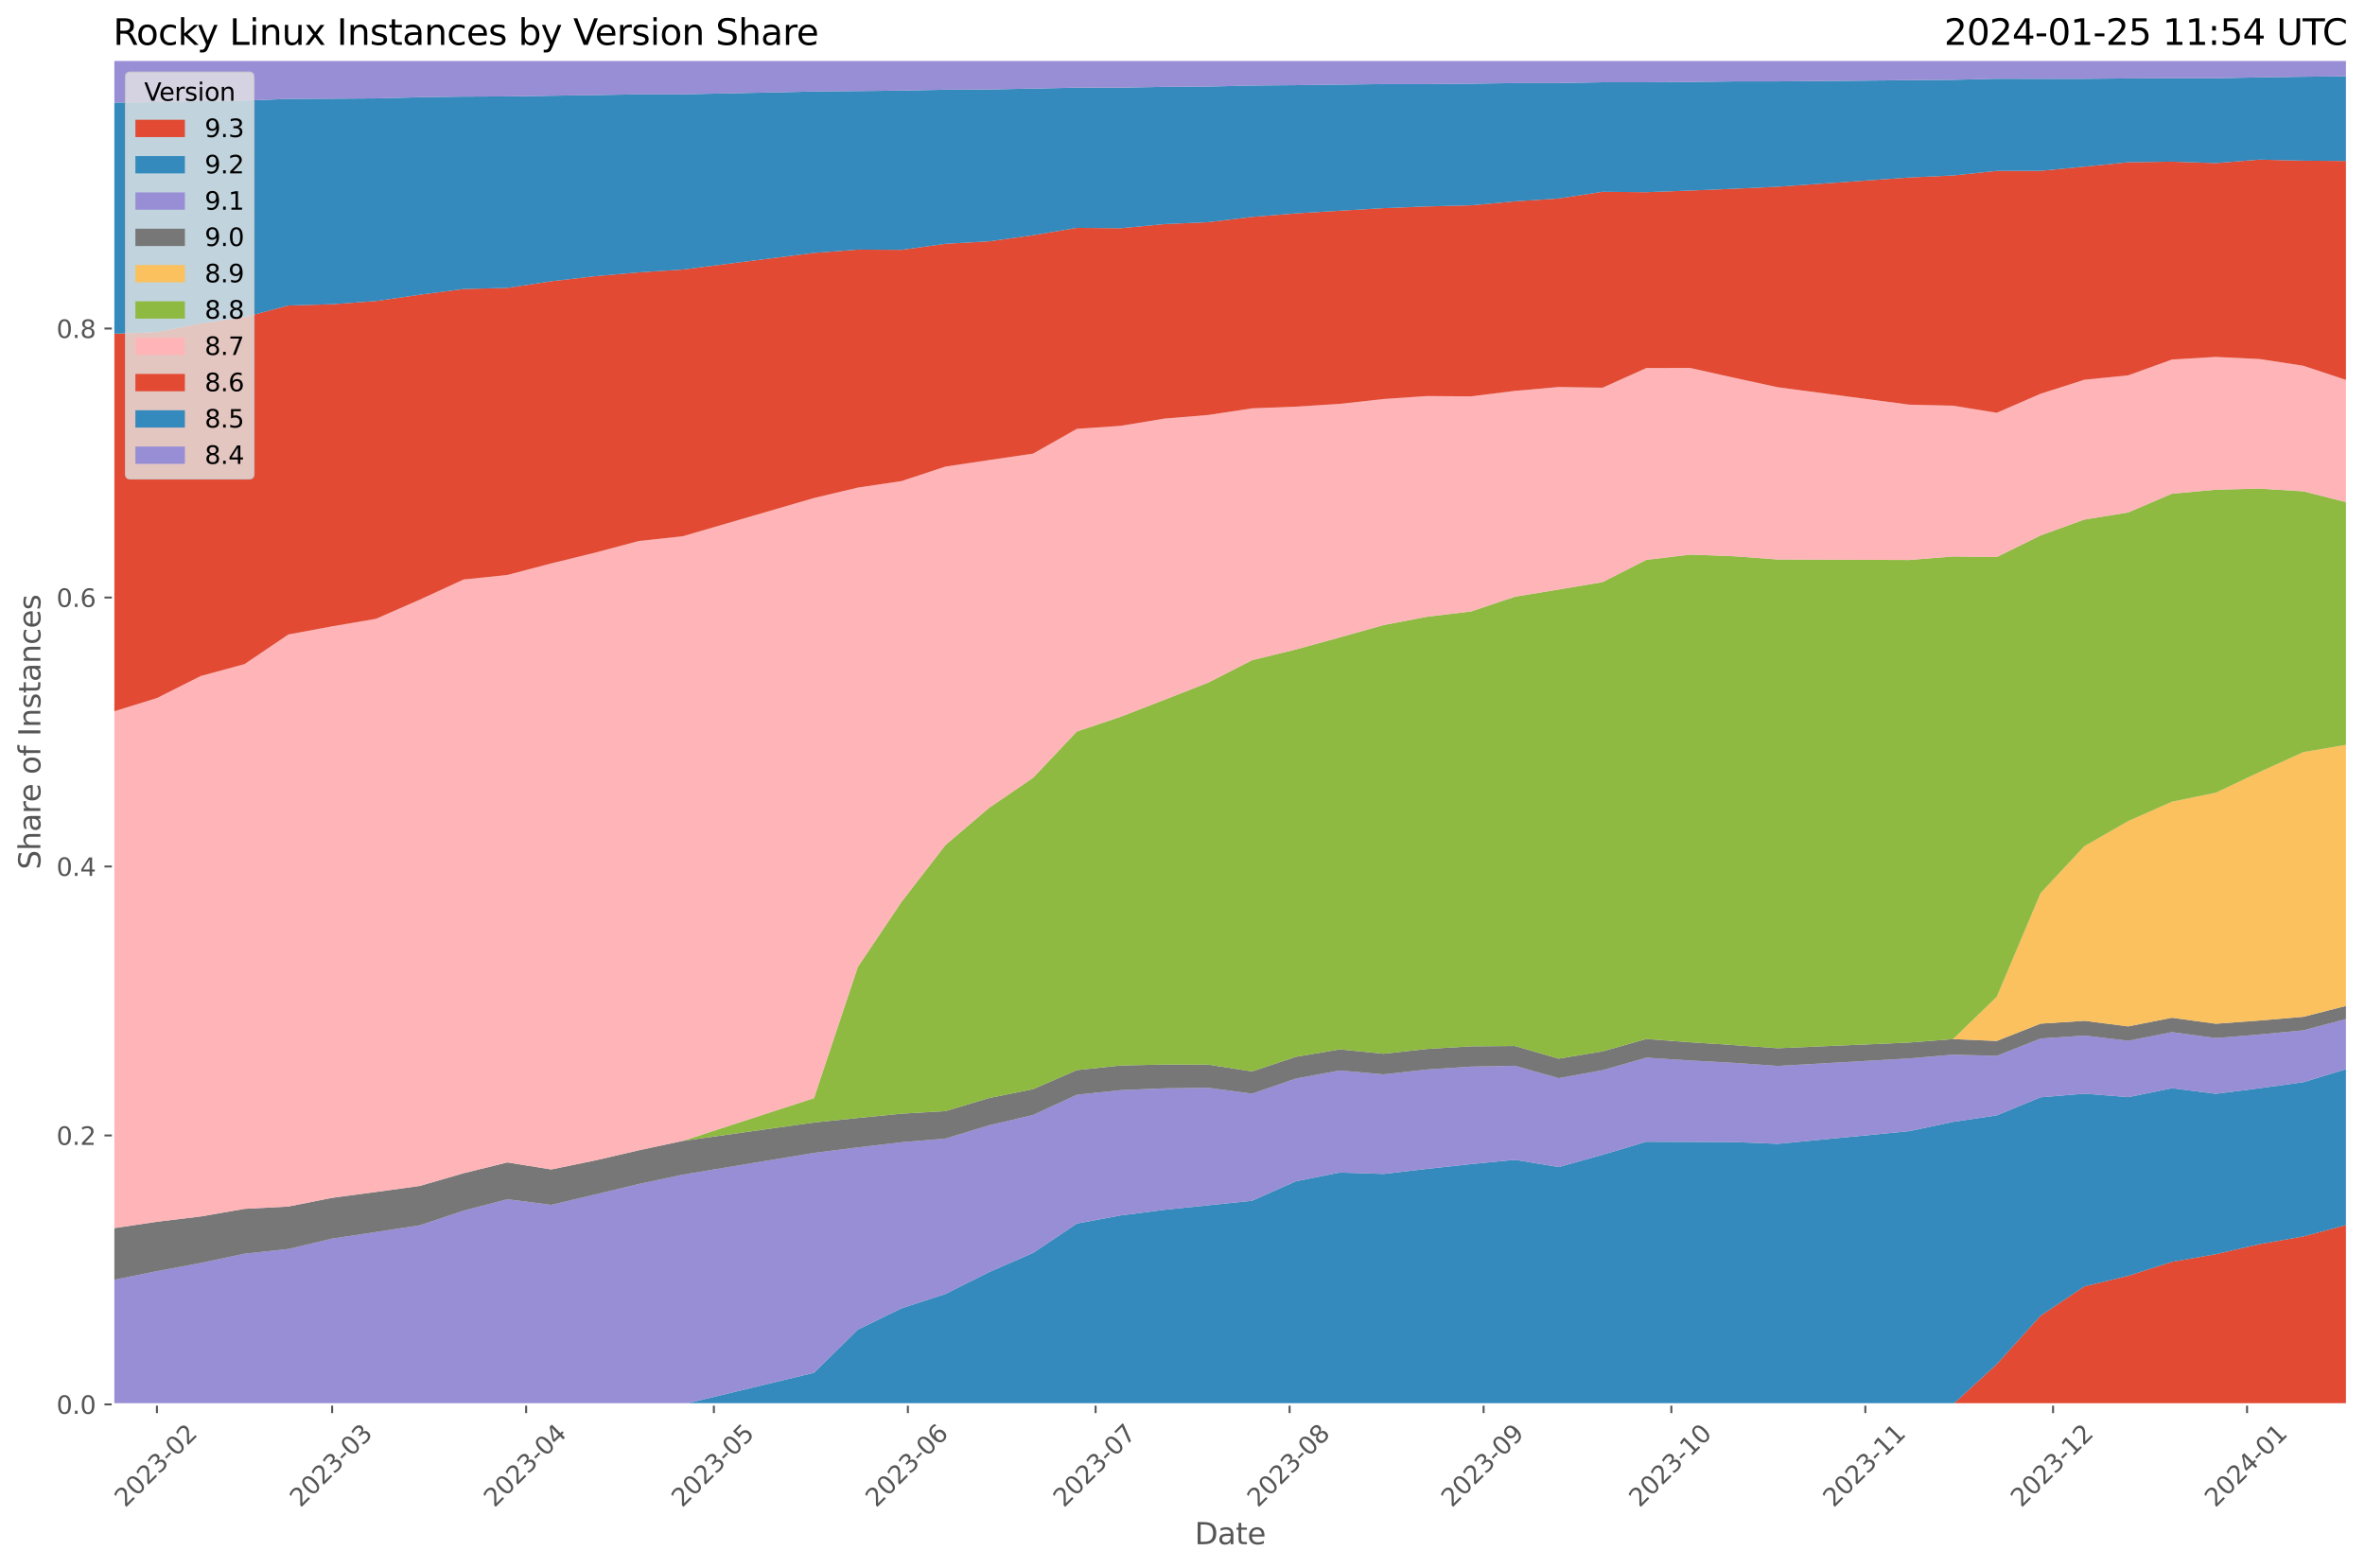 <?xml version="1.0" encoding="utf-8" standalone="no"?>
<!DOCTYPE svg PUBLIC "-//W3C//DTD SVG 1.1//EN"
  "http://www.w3.org/Graphics/SVG/1.1/DTD/svg11.dtd">
<svg xmlns:xlink="http://www.w3.org/1999/xlink" width="955.761pt" height="633.944pt" viewBox="0 0 955.761 633.944" xmlns="http://www.w3.org/2000/svg" version="1.1">
 <defs>
  <style type="text/css">*{stroke-linejoin: round; stroke-linecap: butt}</style>
 </defs>
 <g id="figure_1">
  <g id="patch_1">
   <path d="M 0 633.944 
L 955.761 633.944 
L 955.761 0 
L 0 0 
z
" style="fill: #ffffff"/>
  </g>
  <g id="axes_1">
   <g id="patch_2">
    <path d="M 45.717 567.742 
L 948.561 567.742 
L 948.561 24.142 
L 45.717 24.142 
z
" style="fill: #e5e5e5"/>
   </g>
   <g id="matplotlib.axis_1">
    <g id="xtick_1">
     <g id="line2d_1">
      <path d="M 63.42 567.742 
L 63.42 24.142 
" clip-path="url(#p2adc941adf)" style="fill: none; stroke: #ffffff; stroke-width: 0.8; stroke-linecap: square"/>
     </g>
     <g id="line2d_2">
      <defs>
       <path id="m3ca250a07b" d="M 0 0 
L 0 3.5 
" style="stroke: #555555; stroke-width: 0.8"/>
      </defs>
      <g>
       <use xlink:href="#m3ca250a07b" x="63.42" y="567.742" style="fill: #555555; stroke: #555555; stroke-width: 0.8"/>
      </g>
     </g>
     <g id="text_1">
      <!-- 2023-02 -->
      <g style="fill: #555555" transform="translate(50.598 609.66)rotate(-45)scale(0.1 -0.1)">
       <defs>
        <path id="DejaVuSans-32" d="M 1228 531 
L 3431 531 
L 3431 0 
L 469 0 
L 469 531 
Q 828 903 1448 1529 
Q 2069 2156 2228 2338 
Q 2531 2678 2651 2914 
Q 2772 3150 2772 3378 
Q 2772 3750 2511 3984 
Q 2250 4219 1831 4219 
Q 1534 4219 1204 4116 
Q 875 4013 500 3803 
L 500 4441 
Q 881 4594 1212 4672 
Q 1544 4750 1819 4750 
Q 2544 4750 2975 4387 
Q 3406 4025 3406 3419 
Q 3406 3131 3298 2873 
Q 3191 2616 2906 2266 
Q 2828 2175 2409 1742 
Q 1991 1309 1228 531 
z
" transform="scale(0.016)"/>
        <path id="DejaVuSans-30" d="M 2034 4250 
Q 1547 4250 1301 3770 
Q 1056 3291 1056 2328 
Q 1056 1369 1301 889 
Q 1547 409 2034 409 
Q 2525 409 2770 889 
Q 3016 1369 3016 2328 
Q 3016 3291 2770 3770 
Q 2525 4250 2034 4250 
z
M 2034 4750 
Q 2819 4750 3233 4129 
Q 3647 3509 3647 2328 
Q 3647 1150 3233 529 
Q 2819 -91 2034 -91 
Q 1250 -91 836 529 
Q 422 1150 422 2328 
Q 422 3509 836 4129 
Q 1250 4750 2034 4750 
z
" transform="scale(0.016)"/>
        <path id="DejaVuSans-33" d="M 2597 2516 
Q 3050 2419 3304 2112 
Q 3559 1806 3559 1356 
Q 3559 666 3084 287 
Q 2609 -91 1734 -91 
Q 1441 -91 1130 -33 
Q 819 25 488 141 
L 488 750 
Q 750 597 1062 519 
Q 1375 441 1716 441 
Q 2309 441 2620 675 
Q 2931 909 2931 1356 
Q 2931 1769 2642 2001 
Q 2353 2234 1838 2234 
L 1294 2234 
L 1294 2753 
L 1863 2753 
Q 2328 2753 2575 2939 
Q 2822 3125 2822 3475 
Q 2822 3834 2567 4026 
Q 2313 4219 1838 4219 
Q 1578 4219 1281 4162 
Q 984 4106 628 3988 
L 628 4550 
Q 988 4650 1302 4700 
Q 1616 4750 1894 4750 
Q 2613 4750 3031 4423 
Q 3450 4097 3450 3541 
Q 3450 3153 3228 2886 
Q 3006 2619 2597 2516 
z
" transform="scale(0.016)"/>
        <path id="DejaVuSans-2d" d="M 313 2009 
L 1997 2009 
L 1997 1497 
L 313 1497 
L 313 2009 
z
" transform="scale(0.016)"/>
       </defs>
       <use xlink:href="#DejaVuSans-32"/>
       <use xlink:href="#DejaVuSans-30" x="63.623"/>
       <use xlink:href="#DejaVuSans-32" x="127.246"/>
       <use xlink:href="#DejaVuSans-33" x="190.869"/>
       <use xlink:href="#DejaVuSans-2d" x="254.492"/>
       <use xlink:href="#DejaVuSans-30" x="290.576"/>
       <use xlink:href="#DejaVuSans-32" x="354.199"/>
      </g>
     </g>
    </g>
    <g id="xtick_2">
     <g id="line2d_3">
      <path d="M 134.231 567.742 
L 134.231 24.142 
" clip-path="url(#p2adc941adf)" style="fill: none; stroke: #ffffff; stroke-width: 0.8; stroke-linecap: square"/>
     </g>
     <g id="line2d_4">
      <g>
       <use xlink:href="#m3ca250a07b" x="134.231" y="567.742" style="fill: #555555; stroke: #555555; stroke-width: 0.8"/>
      </g>
     </g>
     <g id="text_2">
      <!-- 2023-03 -->
      <g style="fill: #555555" transform="translate(121.41 609.66)rotate(-45)scale(0.1 -0.1)">
       <use xlink:href="#DejaVuSans-32"/>
       <use xlink:href="#DejaVuSans-30" x="63.623"/>
       <use xlink:href="#DejaVuSans-32" x="127.246"/>
       <use xlink:href="#DejaVuSans-33" x="190.869"/>
       <use xlink:href="#DejaVuSans-2d" x="254.492"/>
       <use xlink:href="#DejaVuSans-30" x="290.576"/>
       <use xlink:href="#DejaVuSans-33" x="354.199"/>
      </g>
     </g>
    </g>
    <g id="xtick_3">
     <g id="line2d_5">
      <path d="M 212.629 567.742 
L 212.629 24.142 
" clip-path="url(#p2adc941adf)" style="fill: none; stroke: #ffffff; stroke-width: 0.8; stroke-linecap: square"/>
     </g>
     <g id="line2d_6">
      <g>
       <use xlink:href="#m3ca250a07b" x="212.629" y="567.742" style="fill: #555555; stroke: #555555; stroke-width: 0.8"/>
      </g>
     </g>
     <g id="text_3">
      <!-- 2023-04 -->
      <g style="fill: #555555" transform="translate(199.808 609.66)rotate(-45)scale(0.1 -0.1)">
       <defs>
        <path id="DejaVuSans-34" d="M 2419 4116 
L 825 1625 
L 2419 1625 
L 2419 4116 
z
M 2253 4666 
L 3047 4666 
L 3047 1625 
L 3713 1625 
L 3713 1100 
L 3047 1100 
L 3047 0 
L 2419 0 
L 2419 1100 
L 313 1100 
L 313 1709 
L 2253 4666 
z
" transform="scale(0.016)"/>
       </defs>
       <use xlink:href="#DejaVuSans-32"/>
       <use xlink:href="#DejaVuSans-30" x="63.623"/>
       <use xlink:href="#DejaVuSans-32" x="127.246"/>
       <use xlink:href="#DejaVuSans-33" x="190.869"/>
       <use xlink:href="#DejaVuSans-2d" x="254.492"/>
       <use xlink:href="#DejaVuSans-30" x="290.576"/>
       <use xlink:href="#DejaVuSans-34" x="354.199"/>
      </g>
     </g>
    </g>
    <g id="xtick_4">
     <g id="line2d_7">
      <path d="M 288.498 567.742 
L 288.498 24.142 
" clip-path="url(#p2adc941adf)" style="fill: none; stroke: #ffffff; stroke-width: 0.8; stroke-linecap: square"/>
     </g>
     <g id="line2d_8">
      <g>
       <use xlink:href="#m3ca250a07b" x="288.498" y="567.742" style="fill: #555555; stroke: #555555; stroke-width: 0.8"/>
      </g>
     </g>
     <g id="text_4">
      <!-- 2023-05 -->
      <g style="fill: #555555" transform="translate(275.677 609.66)rotate(-45)scale(0.1 -0.1)">
       <defs>
        <path id="DejaVuSans-35" d="M 691 4666 
L 3169 4666 
L 3169 4134 
L 1269 4134 
L 1269 2991 
Q 1406 3038 1543 3061 
Q 1681 3084 1819 3084 
Q 2600 3084 3056 2656 
Q 3513 2228 3513 1497 
Q 3513 744 3044 326 
Q 2575 -91 1722 -91 
Q 1428 -91 1123 -41 
Q 819 9 494 109 
L 494 744 
Q 775 591 1075 516 
Q 1375 441 1709 441 
Q 2250 441 2565 725 
Q 2881 1009 2881 1497 
Q 2881 1984 2565 2268 
Q 2250 2553 1709 2553 
Q 1456 2553 1204 2497 
Q 953 2441 691 2322 
L 691 4666 
z
" transform="scale(0.016)"/>
       </defs>
       <use xlink:href="#DejaVuSans-32"/>
       <use xlink:href="#DejaVuSans-30" x="63.623"/>
       <use xlink:href="#DejaVuSans-32" x="127.246"/>
       <use xlink:href="#DejaVuSans-33" x="190.869"/>
       <use xlink:href="#DejaVuSans-2d" x="254.492"/>
       <use xlink:href="#DejaVuSans-30" x="290.576"/>
       <use xlink:href="#DejaVuSans-35" x="354.199"/>
      </g>
     </g>
    </g>
    <g id="xtick_5">
     <g id="line2d_9">
      <path d="M 366.897 567.742 
L 366.897 24.142 
" clip-path="url(#p2adc941adf)" style="fill: none; stroke: #ffffff; stroke-width: 0.8; stroke-linecap: square"/>
     </g>
     <g id="line2d_10">
      <g>
       <use xlink:href="#m3ca250a07b" x="366.897" y="567.742" style="fill: #555555; stroke: #555555; stroke-width: 0.8"/>
      </g>
     </g>
     <g id="text_5">
      <!-- 2023-06 -->
      <g style="fill: #555555" transform="translate(354.075 609.66)rotate(-45)scale(0.1 -0.1)">
       <defs>
        <path id="DejaVuSans-36" d="M 2113 2584 
Q 1688 2584 1439 2293 
Q 1191 2003 1191 1497 
Q 1191 994 1439 701 
Q 1688 409 2113 409 
Q 2538 409 2786 701 
Q 3034 994 3034 1497 
Q 3034 2003 2786 2293 
Q 2538 2584 2113 2584 
z
M 3366 4563 
L 3366 3988 
Q 3128 4100 2886 4159 
Q 2644 4219 2406 4219 
Q 1781 4219 1451 3797 
Q 1122 3375 1075 2522 
Q 1259 2794 1537 2939 
Q 1816 3084 2150 3084 
Q 2853 3084 3261 2657 
Q 3669 2231 3669 1497 
Q 3669 778 3244 343 
Q 2819 -91 2113 -91 
Q 1303 -91 875 529 
Q 447 1150 447 2328 
Q 447 3434 972 4092 
Q 1497 4750 2381 4750 
Q 2619 4750 2861 4703 
Q 3103 4656 3366 4563 
z
" transform="scale(0.016)"/>
       </defs>
       <use xlink:href="#DejaVuSans-32"/>
       <use xlink:href="#DejaVuSans-30" x="63.623"/>
       <use xlink:href="#DejaVuSans-32" x="127.246"/>
       <use xlink:href="#DejaVuSans-33" x="190.869"/>
       <use xlink:href="#DejaVuSans-2d" x="254.492"/>
       <use xlink:href="#DejaVuSans-30" x="290.576"/>
       <use xlink:href="#DejaVuSans-36" x="354.199"/>
      </g>
     </g>
    </g>
    <g id="xtick_6">
     <g id="line2d_11">
      <path d="M 442.766 567.742 
L 442.766 24.142 
" clip-path="url(#p2adc941adf)" style="fill: none; stroke: #ffffff; stroke-width: 0.8; stroke-linecap: square"/>
     </g>
     <g id="line2d_12">
      <g>
       <use xlink:href="#m3ca250a07b" x="442.766" y="567.742" style="fill: #555555; stroke: #555555; stroke-width: 0.8"/>
      </g>
     </g>
     <g id="text_6">
      <!-- 2023-07 -->
      <g style="fill: #555555" transform="translate(429.945 609.66)rotate(-45)scale(0.1 -0.1)">
       <defs>
        <path id="DejaVuSans-37" d="M 525 4666 
L 3525 4666 
L 3525 4397 
L 1831 0 
L 1172 0 
L 2766 4134 
L 525 4134 
L 525 4666 
z
" transform="scale(0.016)"/>
       </defs>
       <use xlink:href="#DejaVuSans-32"/>
       <use xlink:href="#DejaVuSans-30" x="63.623"/>
       <use xlink:href="#DejaVuSans-32" x="127.246"/>
       <use xlink:href="#DejaVuSans-33" x="190.869"/>
       <use xlink:href="#DejaVuSans-2d" x="254.492"/>
       <use xlink:href="#DejaVuSans-30" x="290.576"/>
       <use xlink:href="#DejaVuSans-37" x="354.199"/>
      </g>
     </g>
    </g>
    <g id="xtick_7">
     <g id="line2d_13">
      <path d="M 521.164 567.742 
L 521.164 24.142 
" clip-path="url(#p2adc941adf)" style="fill: none; stroke: #ffffff; stroke-width: 0.8; stroke-linecap: square"/>
     </g>
     <g id="line2d_14">
      <g>
       <use xlink:href="#m3ca250a07b" x="521.164" y="567.742" style="fill: #555555; stroke: #555555; stroke-width: 0.8"/>
      </g>
     </g>
     <g id="text_7">
      <!-- 2023-08 -->
      <g style="fill: #555555" transform="translate(508.343 609.66)rotate(-45)scale(0.1 -0.1)">
       <defs>
        <path id="DejaVuSans-38" d="M 2034 2216 
Q 1584 2216 1326 1975 
Q 1069 1734 1069 1313 
Q 1069 891 1326 650 
Q 1584 409 2034 409 
Q 2484 409 2743 651 
Q 3003 894 3003 1313 
Q 3003 1734 2745 1975 
Q 2488 2216 2034 2216 
z
M 1403 2484 
Q 997 2584 770 2862 
Q 544 3141 544 3541 
Q 544 4100 942 4425 
Q 1341 4750 2034 4750 
Q 2731 4750 3128 4425 
Q 3525 4100 3525 3541 
Q 3525 3141 3298 2862 
Q 3072 2584 2669 2484 
Q 3125 2378 3379 2068 
Q 3634 1759 3634 1313 
Q 3634 634 3220 271 
Q 2806 -91 2034 -91 
Q 1263 -91 848 271 
Q 434 634 434 1313 
Q 434 1759 690 2068 
Q 947 2378 1403 2484 
z
M 1172 3481 
Q 1172 3119 1398 2916 
Q 1625 2713 2034 2713 
Q 2441 2713 2670 2916 
Q 2900 3119 2900 3481 
Q 2900 3844 2670 4047 
Q 2441 4250 2034 4250 
Q 1625 4250 1398 4047 
Q 1172 3844 1172 3481 
z
" transform="scale(0.016)"/>
       </defs>
       <use xlink:href="#DejaVuSans-32"/>
       <use xlink:href="#DejaVuSans-30" x="63.623"/>
       <use xlink:href="#DejaVuSans-32" x="127.246"/>
       <use xlink:href="#DejaVuSans-33" x="190.869"/>
       <use xlink:href="#DejaVuSans-2d" x="254.492"/>
       <use xlink:href="#DejaVuSans-30" x="290.576"/>
       <use xlink:href="#DejaVuSans-38" x="354.199"/>
      </g>
     </g>
    </g>
    <g id="xtick_8">
     <g id="line2d_15">
      <path d="M 599.562 567.742 
L 599.562 24.142 
" clip-path="url(#p2adc941adf)" style="fill: none; stroke: #ffffff; stroke-width: 0.8; stroke-linecap: square"/>
     </g>
     <g id="line2d_16">
      <g>
       <use xlink:href="#m3ca250a07b" x="599.562" y="567.742" style="fill: #555555; stroke: #555555; stroke-width: 0.8"/>
      </g>
     </g>
     <g id="text_8">
      <!-- 2023-09 -->
      <g style="fill: #555555" transform="translate(586.741 609.66)rotate(-45)scale(0.1 -0.1)">
       <defs>
        <path id="DejaVuSans-39" d="M 703 97 
L 703 672 
Q 941 559 1184 500 
Q 1428 441 1663 441 
Q 2288 441 2617 861 
Q 2947 1281 2994 2138 
Q 2813 1869 2534 1725 
Q 2256 1581 1919 1581 
Q 1219 1581 811 2004 
Q 403 2428 403 3163 
Q 403 3881 828 4315 
Q 1253 4750 1959 4750 
Q 2769 4750 3195 4129 
Q 3622 3509 3622 2328 
Q 3622 1225 3098 567 
Q 2575 -91 1691 -91 
Q 1453 -91 1209 -44 
Q 966 3 703 97 
z
M 1959 2075 
Q 2384 2075 2632 2365 
Q 2881 2656 2881 3163 
Q 2881 3666 2632 3958 
Q 2384 4250 1959 4250 
Q 1534 4250 1286 3958 
Q 1038 3666 1038 3163 
Q 1038 2656 1286 2365 
Q 1534 2075 1959 2075 
z
" transform="scale(0.016)"/>
       </defs>
       <use xlink:href="#DejaVuSans-32"/>
       <use xlink:href="#DejaVuSans-30" x="63.623"/>
       <use xlink:href="#DejaVuSans-32" x="127.246"/>
       <use xlink:href="#DejaVuSans-33" x="190.869"/>
       <use xlink:href="#DejaVuSans-2d" x="254.492"/>
       <use xlink:href="#DejaVuSans-30" x="290.576"/>
       <use xlink:href="#DejaVuSans-39" x="354.199"/>
      </g>
     </g>
    </g>
    <g id="xtick_9">
     <g id="line2d_17">
      <path d="M 675.432 567.742 
L 675.432 24.142 
" clip-path="url(#p2adc941adf)" style="fill: none; stroke: #ffffff; stroke-width: 0.8; stroke-linecap: square"/>
     </g>
     <g id="line2d_18">
      <g>
       <use xlink:href="#m3ca250a07b" x="675.432" y="567.742" style="fill: #555555; stroke: #555555; stroke-width: 0.8"/>
      </g>
     </g>
     <g id="text_9">
      <!-- 2023-10 -->
      <g style="fill: #555555" transform="translate(662.61 609.66)rotate(-45)scale(0.1 -0.1)">
       <defs>
        <path id="DejaVuSans-31" d="M 794 531 
L 1825 531 
L 1825 4091 
L 703 3866 
L 703 4441 
L 1819 4666 
L 2450 4666 
L 2450 531 
L 3481 531 
L 3481 0 
L 794 0 
L 794 531 
z
" transform="scale(0.016)"/>
       </defs>
       <use xlink:href="#DejaVuSans-32"/>
       <use xlink:href="#DejaVuSans-30" x="63.623"/>
       <use xlink:href="#DejaVuSans-32" x="127.246"/>
       <use xlink:href="#DejaVuSans-33" x="190.869"/>
       <use xlink:href="#DejaVuSans-2d" x="254.492"/>
       <use xlink:href="#DejaVuSans-31" x="290.576"/>
       <use xlink:href="#DejaVuSans-30" x="354.199"/>
      </g>
     </g>
    </g>
    <g id="xtick_10">
     <g id="line2d_19">
      <path d="M 753.83 567.742 
L 753.83 24.142 
" clip-path="url(#p2adc941adf)" style="fill: none; stroke: #ffffff; stroke-width: 0.8; stroke-linecap: square"/>
     </g>
     <g id="line2d_20">
      <g>
       <use xlink:href="#m3ca250a07b" x="753.83" y="567.742" style="fill: #555555; stroke: #555555; stroke-width: 0.8"/>
      </g>
     </g>
     <g id="text_10">
      <!-- 2023-11 -->
      <g style="fill: #555555" transform="translate(741.009 609.66)rotate(-45)scale(0.1 -0.1)">
       <use xlink:href="#DejaVuSans-32"/>
       <use xlink:href="#DejaVuSans-30" x="63.623"/>
       <use xlink:href="#DejaVuSans-32" x="127.246"/>
       <use xlink:href="#DejaVuSans-33" x="190.869"/>
       <use xlink:href="#DejaVuSans-2d" x="254.492"/>
       <use xlink:href="#DejaVuSans-31" x="290.576"/>
       <use xlink:href="#DejaVuSans-31" x="354.199"/>
      </g>
     </g>
    </g>
    <g id="xtick_11">
     <g id="line2d_21">
      <path d="M 829.699 567.742 
L 829.699 24.142 
" clip-path="url(#p2adc941adf)" style="fill: none; stroke: #ffffff; stroke-width: 0.8; stroke-linecap: square"/>
     </g>
     <g id="line2d_22">
      <g>
       <use xlink:href="#m3ca250a07b" x="829.699" y="567.742" style="fill: #555555; stroke: #555555; stroke-width: 0.8"/>
      </g>
     </g>
     <g id="text_11">
      <!-- 2023-12 -->
      <g style="fill: #555555" transform="translate(816.878 609.66)rotate(-45)scale(0.1 -0.1)">
       <use xlink:href="#DejaVuSans-32"/>
       <use xlink:href="#DejaVuSans-30" x="63.623"/>
       <use xlink:href="#DejaVuSans-32" x="127.246"/>
       <use xlink:href="#DejaVuSans-33" x="190.869"/>
       <use xlink:href="#DejaVuSans-2d" x="254.492"/>
       <use xlink:href="#DejaVuSans-31" x="290.576"/>
       <use xlink:href="#DejaVuSans-32" x="354.199"/>
      </g>
     </g>
    </g>
    <g id="xtick_12">
     <g id="line2d_23">
      <path d="M 908.097 567.742 
L 908.097 24.142 
" clip-path="url(#p2adc941adf)" style="fill: none; stroke: #ffffff; stroke-width: 0.8; stroke-linecap: square"/>
     </g>
     <g id="line2d_24">
      <g>
       <use xlink:href="#m3ca250a07b" x="908.097" y="567.742" style="fill: #555555; stroke: #555555; stroke-width: 0.8"/>
      </g>
     </g>
     <g id="text_12">
      <!-- 2024-01 -->
      <g style="fill: #555555" transform="translate(895.276 609.66)rotate(-45)scale(0.1 -0.1)">
       <use xlink:href="#DejaVuSans-32"/>
       <use xlink:href="#DejaVuSans-30" x="63.623"/>
       <use xlink:href="#DejaVuSans-32" x="127.246"/>
       <use xlink:href="#DejaVuSans-34" x="190.869"/>
       <use xlink:href="#DejaVuSans-2d" x="254.492"/>
       <use xlink:href="#DejaVuSans-30" x="290.576"/>
       <use xlink:href="#DejaVuSans-31" x="354.199"/>
      </g>
     </g>
    </g>
    <g id="text_13">
     <!-- Date -->
     <g style="fill: #555555" transform="translate(482.798 624.248)scale(0.12 -0.12)">
      <defs>
       <path id="DejaVuSans-44" d="M 1259 4147 
L 1259 519 
L 2022 519 
Q 2988 519 3436 956 
Q 3884 1394 3884 2338 
Q 3884 3275 3436 3711 
Q 2988 4147 2022 4147 
L 1259 4147 
z
M 628 4666 
L 1925 4666 
Q 3281 4666 3915 4102 
Q 4550 3538 4550 2338 
Q 4550 1131 3912 565 
Q 3275 0 1925 0 
L 628 0 
L 628 4666 
z
" transform="scale(0.016)"/>
       <path id="DejaVuSans-61" d="M 2194 1759 
Q 1497 1759 1228 1600 
Q 959 1441 959 1056 
Q 959 750 1161 570 
Q 1363 391 1709 391 
Q 2188 391 2477 730 
Q 2766 1069 2766 1631 
L 2766 1759 
L 2194 1759 
z
M 3341 1997 
L 3341 0 
L 2766 0 
L 2766 531 
Q 2569 213 2275 61 
Q 1981 -91 1556 -91 
Q 1019 -91 701 211 
Q 384 513 384 1019 
Q 384 1609 779 1909 
Q 1175 2209 1959 2209 
L 2766 2209 
L 2766 2266 
Q 2766 2663 2505 2880 
Q 2244 3097 1772 3097 
Q 1472 3097 1187 3025 
Q 903 2953 641 2809 
L 641 3341 
Q 956 3463 1253 3523 
Q 1550 3584 1831 3584 
Q 2591 3584 2966 3190 
Q 3341 2797 3341 1997 
z
" transform="scale(0.016)"/>
       <path id="DejaVuSans-74" d="M 1172 4494 
L 1172 3500 
L 2356 3500 
L 2356 3053 
L 1172 3053 
L 1172 1153 
Q 1172 725 1289 603 
Q 1406 481 1766 481 
L 2356 481 
L 2356 0 
L 1766 0 
Q 1100 0 847 248 
Q 594 497 594 1153 
L 594 3053 
L 172 3053 
L 172 3500 
L 594 3500 
L 594 4494 
L 1172 4494 
z
" transform="scale(0.016)"/>
       <path id="DejaVuSans-65" d="M 3597 1894 
L 3597 1613 
L 953 1613 
Q 991 1019 1311 708 
Q 1631 397 2203 397 
Q 2534 397 2845 478 
Q 3156 559 3463 722 
L 3463 178 
Q 3153 47 2828 -22 
Q 2503 -91 2169 -91 
Q 1331 -91 842 396 
Q 353 884 353 1716 
Q 353 2575 817 3079 
Q 1281 3584 2069 3584 
Q 2775 3584 3186 3129 
Q 3597 2675 3597 1894 
z
M 3022 2063 
Q 3016 2534 2758 2815 
Q 2500 3097 2075 3097 
Q 1594 3097 1305 2825 
Q 1016 2553 972 2059 
L 3022 2063 
z
" transform="scale(0.016)"/>
      </defs>
      <use xlink:href="#DejaVuSans-44"/>
      <use xlink:href="#DejaVuSans-61" x="77.002"/>
      <use xlink:href="#DejaVuSans-74" x="138.281"/>
      <use xlink:href="#DejaVuSans-65" x="177.49"/>
     </g>
    </g>
   </g>
   <g id="matplotlib.axis_2">
    <g id="ytick_1">
     <g id="line2d_25">
      <path d="M 45.717 567.742 
L 948.561 567.742 
" clip-path="url(#p2adc941adf)" style="fill: none; stroke: #ffffff; stroke-width: 0.8; stroke-linecap: square"/>
     </g>
     <g id="line2d_26">
      <defs>
       <path id="mbc9515f57c" d="M 0 0 
L -3.5 0 
" style="stroke: #555555; stroke-width: 0.8"/>
      </defs>
      <g>
       <use xlink:href="#mbc9515f57c" x="45.717" y="567.742" style="fill: #555555; stroke: #555555; stroke-width: 0.8"/>
      </g>
     </g>
     <g id="text_14">
      <!-- 0.0 -->
      <g style="fill: #555555" transform="translate(22.814 571.541)scale(0.1 -0.1)">
       <defs>
        <path id="DejaVuSans-2e" d="M 684 794 
L 1344 794 
L 1344 0 
L 684 0 
L 684 794 
z
" transform="scale(0.016)"/>
       </defs>
       <use xlink:href="#DejaVuSans-30"/>
       <use xlink:href="#DejaVuSans-2e" x="63.623"/>
       <use xlink:href="#DejaVuSans-30" x="95.41"/>
      </g>
     </g>
    </g>
    <g id="ytick_2">
     <g id="line2d_27">
      <path d="M 45.717 459.011 
L 948.561 459.011 
" clip-path="url(#p2adc941adf)" style="fill: none; stroke: #ffffff; stroke-width: 0.8; stroke-linecap: square"/>
     </g>
     <g id="line2d_28">
      <g>
       <use xlink:href="#mbc9515f57c" x="45.717" y="459.011" style="fill: #555555; stroke: #555555; stroke-width: 0.8"/>
      </g>
     </g>
     <g id="text_15">
      <!-- 0.2 -->
      <g style="fill: #555555" transform="translate(22.814 462.81)scale(0.1 -0.1)">
       <use xlink:href="#DejaVuSans-30"/>
       <use xlink:href="#DejaVuSans-2e" x="63.623"/>
       <use xlink:href="#DejaVuSans-32" x="95.41"/>
      </g>
     </g>
    </g>
    <g id="ytick_3">
     <g id="line2d_29">
      <path d="M 45.717 350.279 
L 948.561 350.279 
" clip-path="url(#p2adc941adf)" style="fill: none; stroke: #ffffff; stroke-width: 0.8; stroke-linecap: square"/>
     </g>
     <g id="line2d_30">
      <g>
       <use xlink:href="#mbc9515f57c" x="45.717" y="350.279" style="fill: #555555; stroke: #555555; stroke-width: 0.8"/>
      </g>
     </g>
     <g id="text_16">
      <!-- 0.4 -->
      <g style="fill: #555555" transform="translate(22.814 354.078)scale(0.1 -0.1)">
       <use xlink:href="#DejaVuSans-30"/>
       <use xlink:href="#DejaVuSans-2e" x="63.623"/>
       <use xlink:href="#DejaVuSans-34" x="95.41"/>
      </g>
     </g>
    </g>
    <g id="ytick_4">
     <g id="line2d_31">
      <path d="M 45.717 241.548 
L 948.561 241.548 
" clip-path="url(#p2adc941adf)" style="fill: none; stroke: #ffffff; stroke-width: 0.8; stroke-linecap: square"/>
     </g>
     <g id="line2d_32">
      <g>
       <use xlink:href="#mbc9515f57c" x="45.717" y="241.548" style="fill: #555555; stroke: #555555; stroke-width: 0.8"/>
      </g>
     </g>
     <g id="text_17">
      <!-- 0.6 -->
      <g style="fill: #555555" transform="translate(22.814 245.347)scale(0.1 -0.1)">
       <use xlink:href="#DejaVuSans-30"/>
       <use xlink:href="#DejaVuSans-2e" x="63.623"/>
       <use xlink:href="#DejaVuSans-36" x="95.41"/>
      </g>
     </g>
    </g>
    <g id="ytick_5">
     <g id="line2d_33">
      <path d="M 45.717 132.817 
L 948.561 132.817 
" clip-path="url(#p2adc941adf)" style="fill: none; stroke: #ffffff; stroke-width: 0.8; stroke-linecap: square"/>
     </g>
     <g id="line2d_34">
      <g>
       <use xlink:href="#mbc9515f57c" x="45.717" y="132.817" style="fill: #555555; stroke: #555555; stroke-width: 0.8"/>
      </g>
     </g>
     <g id="text_18">
      <!-- 0.8 -->
      <g style="fill: #555555" transform="translate(22.814 136.616)scale(0.1 -0.1)">
       <use xlink:href="#DejaVuSans-30"/>
       <use xlink:href="#DejaVuSans-2e" x="63.623"/>
       <use xlink:href="#DejaVuSans-38" x="95.41"/>
      </g>
     </g>
    </g>
    <g id="text_19">
     <!-- Share of Instances -->
     <g style="fill: #555555" transform="translate(16.318 351.497)rotate(-90)scale(0.12 -0.12)">
      <defs>
       <path id="DejaVuSans-53" d="M 3425 4513 
L 3425 3897 
Q 3066 4069 2747 4153 
Q 2428 4238 2131 4238 
Q 1616 4238 1336 4038 
Q 1056 3838 1056 3469 
Q 1056 3159 1242 3001 
Q 1428 2844 1947 2747 
L 2328 2669 
Q 3034 2534 3370 2195 
Q 3706 1856 3706 1288 
Q 3706 609 3251 259 
Q 2797 -91 1919 -91 
Q 1588 -91 1214 -16 
Q 841 59 441 206 
L 441 856 
Q 825 641 1194 531 
Q 1563 422 1919 422 
Q 2459 422 2753 634 
Q 3047 847 3047 1241 
Q 3047 1584 2836 1778 
Q 2625 1972 2144 2069 
L 1759 2144 
Q 1053 2284 737 2584 
Q 422 2884 422 3419 
Q 422 4038 858 4394 
Q 1294 4750 2059 4750 
Q 2388 4750 2728 4690 
Q 3069 4631 3425 4513 
z
" transform="scale(0.016)"/>
       <path id="DejaVuSans-68" d="M 3513 2113 
L 3513 0 
L 2938 0 
L 2938 2094 
Q 2938 2591 2744 2837 
Q 2550 3084 2163 3084 
Q 1697 3084 1428 2787 
Q 1159 2491 1159 1978 
L 1159 0 
L 581 0 
L 581 4863 
L 1159 4863 
L 1159 2956 
Q 1366 3272 1645 3428 
Q 1925 3584 2291 3584 
Q 2894 3584 3203 3211 
Q 3513 2838 3513 2113 
z
" transform="scale(0.016)"/>
       <path id="DejaVuSans-72" d="M 2631 2963 
Q 2534 3019 2420 3045 
Q 2306 3072 2169 3072 
Q 1681 3072 1420 2755 
Q 1159 2438 1159 1844 
L 1159 0 
L 581 0 
L 581 3500 
L 1159 3500 
L 1159 2956 
Q 1341 3275 1631 3429 
Q 1922 3584 2338 3584 
Q 2397 3584 2469 3576 
Q 2541 3569 2628 3553 
L 2631 2963 
z
" transform="scale(0.016)"/>
       <path id="DejaVuSans-20" transform="scale(0.016)"/>
       <path id="DejaVuSans-6f" d="M 1959 3097 
Q 1497 3097 1228 2736 
Q 959 2375 959 1747 
Q 959 1119 1226 758 
Q 1494 397 1959 397 
Q 2419 397 2687 759 
Q 2956 1122 2956 1747 
Q 2956 2369 2687 2733 
Q 2419 3097 1959 3097 
z
M 1959 3584 
Q 2709 3584 3137 3096 
Q 3566 2609 3566 1747 
Q 3566 888 3137 398 
Q 2709 -91 1959 -91 
Q 1206 -91 779 398 
Q 353 888 353 1747 
Q 353 2609 779 3096 
Q 1206 3584 1959 3584 
z
" transform="scale(0.016)"/>
       <path id="DejaVuSans-66" d="M 2375 4863 
L 2375 4384 
L 1825 4384 
Q 1516 4384 1395 4259 
Q 1275 4134 1275 3809 
L 1275 3500 
L 2222 3500 
L 2222 3053 
L 1275 3053 
L 1275 0 
L 697 0 
L 697 3053 
L 147 3053 
L 147 3500 
L 697 3500 
L 697 3744 
Q 697 4328 969 4595 
Q 1241 4863 1831 4863 
L 2375 4863 
z
" transform="scale(0.016)"/>
       <path id="DejaVuSans-49" d="M 628 4666 
L 1259 4666 
L 1259 0 
L 628 0 
L 628 4666 
z
" transform="scale(0.016)"/>
       <path id="DejaVuSans-6e" d="M 3513 2113 
L 3513 0 
L 2938 0 
L 2938 2094 
Q 2938 2591 2744 2837 
Q 2550 3084 2163 3084 
Q 1697 3084 1428 2787 
Q 1159 2491 1159 1978 
L 1159 0 
L 581 0 
L 581 3500 
L 1159 3500 
L 1159 2956 
Q 1366 3272 1645 3428 
Q 1925 3584 2291 3584 
Q 2894 3584 3203 3211 
Q 3513 2838 3513 2113 
z
" transform="scale(0.016)"/>
       <path id="DejaVuSans-73" d="M 2834 3397 
L 2834 2853 
Q 2591 2978 2328 3040 
Q 2066 3103 1784 3103 
Q 1356 3103 1142 2972 
Q 928 2841 928 2578 
Q 928 2378 1081 2264 
Q 1234 2150 1697 2047 
L 1894 2003 
Q 2506 1872 2764 1633 
Q 3022 1394 3022 966 
Q 3022 478 2636 193 
Q 2250 -91 1575 -91 
Q 1294 -91 989 -36 
Q 684 19 347 128 
L 347 722 
Q 666 556 975 473 
Q 1284 391 1588 391 
Q 1994 391 2212 530 
Q 2431 669 2431 922 
Q 2431 1156 2273 1281 
Q 2116 1406 1581 1522 
L 1381 1569 
Q 847 1681 609 1914 
Q 372 2147 372 2553 
Q 372 3047 722 3315 
Q 1072 3584 1716 3584 
Q 2034 3584 2315 3537 
Q 2597 3491 2834 3397 
z
" transform="scale(0.016)"/>
       <path id="DejaVuSans-63" d="M 3122 3366 
L 3122 2828 
Q 2878 2963 2633 3030 
Q 2388 3097 2138 3097 
Q 1578 3097 1268 2742 
Q 959 2388 959 1747 
Q 959 1106 1268 751 
Q 1578 397 2138 397 
Q 2388 397 2633 464 
Q 2878 531 3122 666 
L 3122 134 
Q 2881 22 2623 -34 
Q 2366 -91 2075 -91 
Q 1284 -91 818 406 
Q 353 903 353 1747 
Q 353 2603 823 3093 
Q 1294 3584 2113 3584 
Q 2378 3584 2631 3529 
Q 2884 3475 3122 3366 
z
" transform="scale(0.016)"/>
      </defs>
      <use xlink:href="#DejaVuSans-53"/>
      <use xlink:href="#DejaVuSans-68" x="63.477"/>
      <use xlink:href="#DejaVuSans-61" x="126.855"/>
      <use xlink:href="#DejaVuSans-72" x="188.135"/>
      <use xlink:href="#DejaVuSans-65" x="226.998"/>
      <use xlink:href="#DejaVuSans-20" x="288.521"/>
      <use xlink:href="#DejaVuSans-6f" x="320.309"/>
      <use xlink:href="#DejaVuSans-66" x="381.49"/>
      <use xlink:href="#DejaVuSans-20" x="416.695"/>
      <use xlink:href="#DejaVuSans-49" x="448.482"/>
      <use xlink:href="#DejaVuSans-6e" x="477.975"/>
      <use xlink:href="#DejaVuSans-73" x="541.354"/>
      <use xlink:href="#DejaVuSans-74" x="593.453"/>
      <use xlink:href="#DejaVuSans-61" x="632.662"/>
      <use xlink:href="#DejaVuSans-6e" x="693.941"/>
      <use xlink:href="#DejaVuSans-63" x="757.32"/>
      <use xlink:href="#DejaVuSans-65" x="812.301"/>
      <use xlink:href="#DejaVuSans-73" x="873.824"/>
     </g>
    </g>
   </g>
   <g id="PolyCollection_1">
    <path d="M 45.717 567.742 
L 45.717 567.742 
L 63.42 567.742 
L 81.123 567.742 
L 98.825 567.742 
L 116.528 567.742 
L 134.231 567.742 
L 151.934 567.742 
L 169.637 567.742 
L 187.339 567.742 
L 205.042 567.742 
L 222.745 567.742 
L 240.448 567.742 
L 258.151 567.742 
L 275.854 567.742 
L 328.962 567.742 
L 346.665 567.742 
L 364.368 567.742 
L 382.071 567.742 
L 399.773 567.742 
L 417.476 567.742 
L 435.179 567.742 
L 452.882 567.742 
L 470.585 567.742 
L 488.287 567.742 
L 505.99 567.742 
L 523.693 567.742 
L 541.396 567.742 
L 559.099 567.742 
L 576.802 567.742 
L 594.504 567.742 
L 612.207 567.742 
L 629.91 567.742 
L 647.613 567.742 
L 665.316 567.742 
L 683.019 567.742 
L 700.721 567.742 
L 718.424 567.742 
L 771.533 567.742 
L 789.235 567.742 
L 806.938 567.742 
L 824.641 567.742 
L 842.344 567.742 
L 860.047 567.742 
L 877.75 567.742 
L 895.452 567.742 
L 913.155 567.742 
L 930.858 567.742 
L 948.561 567.742 
L 948.561 495.104 
L 948.561 495.104 
L 930.858 499.814 
L 913.155 502.928 
L 895.452 507.002 
L 877.75 510.087 
L 860.047 515.753 
L 842.344 520.026 
L 824.641 531.883 
L 806.938 551.476 
L 789.235 567.691 
L 771.533 567.741 
L 718.424 567.742 
L 700.721 567.742 
L 683.019 567.742 
L 665.316 567.742 
L 647.613 567.742 
L 629.91 567.742 
L 612.207 567.742 
L 594.504 567.742 
L 576.802 567.742 
L 559.099 567.742 
L 541.396 567.742 
L 523.693 567.742 
L 505.99 567.742 
L 488.287 567.742 
L 470.585 567.742 
L 452.882 567.742 
L 435.179 567.742 
L 417.476 567.742 
L 399.773 567.742 
L 382.071 567.742 
L 364.368 567.742 
L 346.665 567.742 
L 328.962 567.742 
L 275.854 567.742 
L 258.151 567.742 
L 240.448 567.742 
L 222.745 567.742 
L 205.042 567.742 
L 187.339 567.742 
L 169.637 567.742 
L 151.934 567.742 
L 134.231 567.742 
L 116.528 567.742 
L 98.825 567.742 
L 81.123 567.742 
L 63.42 567.742 
L 45.717 567.742 
z
" clip-path="url(#p2adc941adf)" style="fill: #e24a33"/>
   </g>
   <g id="PolyCollection_2">
    <path d="M 45.717 567.742 
L 45.717 567.742 
L 63.42 567.742 
L 81.123 567.742 
L 98.825 567.742 
L 116.528 567.742 
L 134.231 567.742 
L 151.934 567.742 
L 169.637 567.742 
L 187.339 567.742 
L 205.042 567.742 
L 222.745 567.742 
L 240.448 567.742 
L 258.151 567.742 
L 275.854 567.742 
L 328.962 567.742 
L 346.665 567.742 
L 364.368 567.742 
L 382.071 567.742 
L 399.773 567.742 
L 417.476 567.742 
L 435.179 567.742 
L 452.882 567.742 
L 470.585 567.742 
L 488.287 567.742 
L 505.99 567.742 
L 523.693 567.742 
L 541.396 567.742 
L 559.099 567.742 
L 576.802 567.742 
L 594.504 567.742 
L 612.207 567.742 
L 629.91 567.742 
L 647.613 567.742 
L 665.316 567.742 
L 683.019 567.742 
L 700.721 567.742 
L 718.424 567.742 
L 771.533 567.741 
L 789.235 567.691 
L 806.938 551.476 
L 824.641 531.883 
L 842.344 520.026 
L 860.047 515.753 
L 877.75 510.087 
L 895.452 507.002 
L 913.155 502.928 
L 930.858 499.814 
L 948.561 495.104 
L 948.561 432.071 
L 948.561 432.071 
L 930.858 437.477 
L 913.155 439.908 
L 895.452 442.163 
L 877.75 439.912 
L 860.047 443.522 
L 842.344 442.11 
L 824.641 443.577 
L 806.938 450.888 
L 789.235 453.52 
L 771.533 457.273 
L 718.424 462.384 
L 700.721 461.687 
L 683.019 461.6 
L 665.316 461.541 
L 647.613 466.829 
L 629.91 471.782 
L 612.207 468.843 
L 594.504 470.576 
L 576.802 472.508 
L 559.099 474.566 
L 541.396 474.002 
L 523.693 477.521 
L 505.99 485.403 
L 488.287 487.234 
L 470.585 489.056 
L 452.882 491.335 
L 435.179 494.618 
L 417.476 506.501 
L 399.773 514.223 
L 382.071 523.083 
L 364.368 528.872 
L 346.665 537.503 
L 328.962 554.951 
L 275.854 567.742 
L 258.151 567.742 
L 240.448 567.742 
L 222.745 567.742 
L 205.042 567.742 
L 187.339 567.742 
L 169.637 567.742 
L 151.934 567.742 
L 134.231 567.742 
L 116.528 567.742 
L 98.825 567.742 
L 81.123 567.742 
L 63.42 567.742 
L 45.717 567.742 
z
" clip-path="url(#p2adc941adf)" style="fill: #348abd"/>
   </g>
   <g id="PolyCollection_3">
    <path d="M 45.717 517.42 
L 45.717 567.742 
L 63.42 567.742 
L 81.123 567.742 
L 98.825 567.742 
L 116.528 567.742 
L 134.231 567.742 
L 151.934 567.742 
L 169.637 567.742 
L 187.339 567.742 
L 205.042 567.742 
L 222.745 567.742 
L 240.448 567.742 
L 258.151 567.742 
L 275.854 567.742 
L 328.962 554.951 
L 346.665 537.503 
L 364.368 528.872 
L 382.071 523.083 
L 399.773 514.223 
L 417.476 506.501 
L 435.179 494.618 
L 452.882 491.335 
L 470.585 489.056 
L 488.287 487.234 
L 505.99 485.403 
L 523.693 477.521 
L 541.396 474.002 
L 559.099 474.566 
L 576.802 472.508 
L 594.504 470.576 
L 612.207 468.843 
L 629.91 471.782 
L 647.613 466.829 
L 665.316 461.541 
L 683.019 461.6 
L 700.721 461.687 
L 718.424 462.384 
L 771.533 457.273 
L 789.235 453.52 
L 806.938 450.888 
L 824.641 443.577 
L 842.344 442.11 
L 860.047 443.522 
L 877.75 439.912 
L 895.452 442.163 
L 913.155 439.908 
L 930.858 437.477 
L 948.561 432.071 
L 948.561 411.816 
L 948.561 411.816 
L 930.858 416.496 
L 913.155 418.18 
L 895.452 419.628 
L 877.75 417.24 
L 860.047 420.713 
L 842.344 418.62 
L 824.641 419.826 
L 806.938 426.824 
L 789.235 426.336 
L 771.533 427.87 
L 718.424 430.895 
L 700.721 429.652 
L 683.019 428.69 
L 665.316 427.563 
L 647.613 432.617 
L 629.91 435.834 
L 612.207 430.831 
L 594.504 431.164 
L 576.802 432.322 
L 559.099 434.301 
L 541.396 432.721 
L 523.693 435.995 
L 505.99 442.106 
L 488.287 439.719 
L 470.585 439.947 
L 452.882 440.685 
L 435.179 442.533 
L 417.476 450.723 
L 399.773 454.858 
L 382.071 460.258 
L 364.368 461.735 
L 346.665 463.823 
L 328.962 466.033 
L 275.854 474.851 
L 258.151 478.611 
L 240.448 482.873 
L 222.745 487.061 
L 205.042 484.789 
L 187.339 489.378 
L 169.637 495.322 
L 151.934 498.025 
L 134.231 500.694 
L 116.528 504.889 
L 98.825 506.791 
L 81.123 510.531 
L 63.42 513.843 
L 45.717 517.42 
z
" clip-path="url(#p2adc941adf)" style="fill: #988ed5"/>
   </g>
   <g id="PolyCollection_4">
    <path d="M 45.717 496.532 
L 45.717 517.42 
L 63.42 513.843 
L 81.123 510.531 
L 98.825 506.791 
L 116.528 504.889 
L 134.231 500.694 
L 151.934 498.025 
L 169.637 495.322 
L 187.339 489.378 
L 205.042 484.789 
L 222.745 487.061 
L 240.448 482.873 
L 258.151 478.611 
L 275.854 474.851 
L 328.962 466.033 
L 346.665 463.823 
L 364.368 461.735 
L 382.071 460.258 
L 399.773 454.858 
L 417.476 450.723 
L 435.179 442.533 
L 452.882 440.685 
L 470.585 439.947 
L 488.287 439.719 
L 505.99 442.106 
L 523.693 435.995 
L 541.396 432.721 
L 559.099 434.301 
L 576.802 432.322 
L 594.504 431.164 
L 612.207 430.831 
L 629.91 435.834 
L 647.613 432.617 
L 665.316 427.563 
L 683.019 428.69 
L 700.721 429.652 
L 718.424 430.895 
L 771.533 427.87 
L 789.235 426.336 
L 806.938 426.824 
L 824.641 419.826 
L 842.344 418.62 
L 860.047 420.713 
L 877.75 417.24 
L 895.452 419.628 
L 913.155 418.18 
L 930.858 416.496 
L 948.561 411.816 
L 948.561 406.524 
L 948.561 406.524 
L 930.858 411.043 
L 913.155 412.548 
L 895.452 413.847 
L 877.75 411.426 
L 860.047 414.922 
L 842.344 412.659 
L 824.641 413.819 
L 806.938 420.802 
L 789.235 420.065 
L 771.533 421.446 
L 718.424 423.749 
L 700.721 422.48 
L 683.019 421.339 
L 665.316 420.015 
L 647.613 425.022 
L 629.91 427.952 
L 612.207 422.84 
L 594.504 422.979 
L 576.802 424.03 
L 559.099 425.973 
L 541.396 424.212 
L 523.693 427.213 
L 505.99 433.123 
L 488.287 430.373 
L 470.585 430.34 
L 452.882 430.723 
L 435.179 432.593 
L 417.476 440.292 
L 399.773 443.866 
L 382.071 449.166 
L 364.368 450.192 
L 346.665 451.949 
L 328.962 453.771 
L 275.854 461.225 
L 258.151 465.008 
L 240.448 469.114 
L 222.745 472.753 
L 205.042 469.907 
L 187.339 474.28 
L 169.637 479.414 
L 151.934 481.854 
L 134.231 484.218 
L 116.528 487.74 
L 98.825 488.673 
L 81.123 491.749 
L 63.42 493.893 
L 45.717 496.532 
z
" clip-path="url(#p2adc941adf)" style="fill: #777777"/>
   </g>
   <g id="PolyCollection_5">
    <path d="M 45.717 496.532 
L 45.717 496.532 
L 63.42 493.893 
L 81.123 491.749 
L 98.825 488.673 
L 116.528 487.74 
L 134.231 484.218 
L 151.934 481.854 
L 169.637 479.414 
L 187.339 474.28 
L 205.042 469.907 
L 222.745 472.753 
L 240.448 469.114 
L 258.151 465.008 
L 275.854 461.225 
L 328.962 453.771 
L 346.665 451.949 
L 364.368 450.192 
L 382.071 449.166 
L 399.773 443.866 
L 417.476 440.292 
L 435.179 432.593 
L 452.882 430.723 
L 470.585 430.34 
L 488.287 430.373 
L 505.99 433.123 
L 523.693 427.213 
L 541.396 424.212 
L 559.099 425.973 
L 576.802 424.03 
L 594.504 422.979 
L 612.207 422.84 
L 629.91 427.952 
L 647.613 425.022 
L 665.316 420.015 
L 683.019 421.339 
L 700.721 422.48 
L 718.424 423.749 
L 771.533 421.446 
L 789.235 420.065 
L 806.938 420.802 
L 824.641 413.819 
L 842.344 412.659 
L 860.047 414.922 
L 877.75 411.426 
L 895.452 413.847 
L 913.155 412.548 
L 930.858 411.043 
L 948.561 406.524 
L 948.561 301.001 
L 948.561 301.001 
L 930.858 304.016 
L 913.155 312.065 
L 895.452 320.428 
L 877.75 324.066 
L 860.047 331.901 
L 842.344 342.064 
L 824.641 361.02 
L 806.938 402.925 
L 789.235 420.063 
L 771.533 421.446 
L 718.424 423.749 
L 700.721 422.479 
L 683.019 421.338 
L 665.316 420.015 
L 647.613 425.022 
L 629.91 427.952 
L 612.207 422.84 
L 594.504 422.979 
L 576.802 424.03 
L 559.099 425.973 
L 541.396 424.212 
L 523.693 427.213 
L 505.99 433.123 
L 488.287 430.372 
L 470.585 430.34 
L 452.882 430.723 
L 435.179 432.593 
L 417.476 440.292 
L 399.773 443.866 
L 382.071 449.166 
L 364.368 450.192 
L 346.665 451.949 
L 328.962 453.771 
L 275.854 461.224 
L 258.151 465.008 
L 240.448 469.114 
L 222.745 472.752 
L 205.042 469.906 
L 187.339 474.279 
L 169.637 479.414 
L 151.934 481.854 
L 134.231 484.218 
L 116.528 487.74 
L 98.825 488.673 
L 81.123 491.749 
L 63.42 493.893 
L 45.717 496.532 
z
" clip-path="url(#p2adc941adf)" style="fill: #fbc15e"/>
   </g>
   <g id="PolyCollection_6">
    <path d="M 45.717 496.532 
L 45.717 496.532 
L 63.42 493.893 
L 81.123 491.749 
L 98.825 488.673 
L 116.528 487.74 
L 134.231 484.218 
L 151.934 481.854 
L 169.637 479.414 
L 187.339 474.279 
L 205.042 469.906 
L 222.745 472.752 
L 240.448 469.114 
L 258.151 465.008 
L 275.854 461.224 
L 328.962 453.771 
L 346.665 451.949 
L 364.368 450.192 
L 382.071 449.166 
L 399.773 443.866 
L 417.476 440.292 
L 435.179 432.593 
L 452.882 430.723 
L 470.585 430.34 
L 488.287 430.372 
L 505.99 433.123 
L 523.693 427.213 
L 541.396 424.212 
L 559.099 425.973 
L 576.802 424.03 
L 594.504 422.979 
L 612.207 422.84 
L 629.91 427.952 
L 647.613 425.022 
L 665.316 420.015 
L 683.019 421.338 
L 700.721 422.479 
L 718.424 423.749 
L 771.533 421.446 
L 789.235 420.063 
L 806.938 402.925 
L 824.641 361.02 
L 842.344 342.064 
L 860.047 331.901 
L 877.75 324.066 
L 895.452 320.428 
L 913.155 312.065 
L 930.858 304.016 
L 948.561 301.001 
L 948.561 203.099 
L 948.561 203.099 
L 930.858 198.615 
L 913.155 197.513 
L 895.452 197.968 
L 877.75 199.573 
L 860.047 207.155 
L 842.344 210.023 
L 824.641 216.441 
L 806.938 225.177 
L 789.235 224.947 
L 771.533 226.369 
L 718.424 226.162 
L 700.721 224.861 
L 683.019 224.197 
L 665.316 226.324 
L 647.613 235.323 
L 629.91 238.315 
L 612.207 241.208 
L 594.504 247.184 
L 576.802 249.297 
L 559.099 252.688 
L 541.396 257.671 
L 523.693 262.54 
L 505.99 266.885 
L 488.287 275.931 
L 470.585 282.876 
L 452.882 289.747 
L 435.179 295.716 
L 417.476 314.439 
L 399.773 326.519 
L 382.071 341.627 
L 364.368 364.523 
L 346.665 390.905 
L 328.962 443.91 
L 275.854 461.223 
L 258.151 465.006 
L 240.448 469.114 
L 222.745 472.752 
L 205.042 469.906 
L 187.339 474.279 
L 169.637 479.414 
L 151.934 481.854 
L 134.231 484.218 
L 116.528 487.74 
L 98.825 488.673 
L 81.123 491.749 
L 63.42 493.893 
L 45.717 496.532 
z
" clip-path="url(#p2adc941adf)" style="fill: #8eba42"/>
   </g>
   <g id="PolyCollection_7">
    <path d="M 45.717 287.667 
L 45.717 496.532 
L 63.42 493.893 
L 81.123 491.749 
L 98.825 488.673 
L 116.528 487.74 
L 134.231 484.218 
L 151.934 481.854 
L 169.637 479.414 
L 187.339 474.279 
L 205.042 469.906 
L 222.745 472.752 
L 240.448 469.114 
L 258.151 465.006 
L 275.854 461.223 
L 328.962 443.91 
L 346.665 390.905 
L 364.368 364.523 
L 382.071 341.627 
L 399.773 326.519 
L 417.476 314.439 
L 435.179 295.716 
L 452.882 289.747 
L 470.585 282.876 
L 488.287 275.931 
L 505.99 266.885 
L 523.693 262.54 
L 541.396 257.671 
L 559.099 252.688 
L 576.802 249.297 
L 594.504 247.184 
L 612.207 241.208 
L 629.91 238.315 
L 647.613 235.323 
L 665.316 226.324 
L 683.019 224.197 
L 700.721 224.861 
L 718.424 226.162 
L 771.533 226.369 
L 789.235 224.947 
L 806.938 225.177 
L 824.641 216.441 
L 842.344 210.023 
L 860.047 207.155 
L 877.75 199.573 
L 895.452 197.968 
L 913.155 197.513 
L 930.858 198.615 
L 948.561 203.099 
L 948.561 153.747 
L 948.561 153.747 
L 930.858 147.859 
L 913.155 145.136 
L 895.452 144.281 
L 877.75 145.338 
L 860.047 151.727 
L 842.344 153.509 
L 824.641 159.174 
L 806.938 166.861 
L 789.235 163.994 
L 771.533 163.575 
L 718.424 156.534 
L 700.721 152.697 
L 683.019 148.736 
L 665.316 148.775 
L 647.613 156.729 
L 629.91 156.442 
L 612.207 158.005 
L 594.504 160.224 
L 576.802 160.096 
L 559.099 161.301 
L 541.396 163.263 
L 523.693 164.384 
L 505.99 165.068 
L 488.287 167.753 
L 470.585 169.2 
L 452.882 172.134 
L 435.179 173.361 
L 417.476 183.367 
L 399.773 185.968 
L 382.071 188.612 
L 364.368 194.464 
L 346.665 197.105 
L 328.962 201.311 
L 275.854 216.788 
L 258.151 218.699 
L 240.448 223.419 
L 222.745 227.757 
L 205.042 232.422 
L 187.339 234.258 
L 169.637 242.409 
L 151.934 250.157 
L 134.231 253.192 
L 116.528 256.481 
L 98.825 268.46 
L 81.123 273.271 
L 63.42 282.181 
L 45.717 287.667 
z
" clip-path="url(#p2adc941adf)" style="fill: #ffb5b8"/>
   </g>
   <g id="PolyCollection_8">
    <path d="M 45.717 134.933 
L 45.717 287.667 
L 63.42 282.181 
L 81.123 273.271 
L 98.825 268.46 
L 116.528 256.481 
L 134.231 253.192 
L 151.934 250.157 
L 169.637 242.409 
L 187.339 234.258 
L 205.042 232.422 
L 222.745 227.757 
L 240.448 223.419 
L 258.151 218.699 
L 275.854 216.788 
L 328.962 201.311 
L 346.665 197.105 
L 364.368 194.464 
L 382.071 188.612 
L 399.773 185.968 
L 417.476 183.367 
L 435.179 173.361 
L 452.882 172.134 
L 470.585 169.2 
L 488.287 167.753 
L 505.99 165.068 
L 523.693 164.384 
L 541.396 163.263 
L 559.099 161.301 
L 576.802 160.096 
L 594.504 160.224 
L 612.207 158.005 
L 629.91 156.442 
L 647.613 156.729 
L 665.316 148.775 
L 683.019 148.736 
L 700.721 152.697 
L 718.424 156.534 
L 771.533 163.575 
L 789.235 163.994 
L 806.938 166.861 
L 824.641 159.174 
L 842.344 153.509 
L 860.047 151.727 
L 877.75 145.338 
L 895.452 144.281 
L 913.155 145.136 
L 930.858 147.859 
L 948.561 153.747 
L 948.561 65.087 
L 948.561 65.087 
L 930.858 64.951 
L 913.155 64.532 
L 895.452 65.936 
L 877.75 65.346 
L 860.047 65.597 
L 842.344 67.365 
L 824.641 69.054 
L 806.938 69.085 
L 789.235 70.935 
L 771.533 71.75 
L 718.424 75.478 
L 700.721 76.303 
L 683.019 77.03 
L 665.316 77.692 
L 647.613 77.532 
L 629.91 80.223 
L 612.207 81.393 
L 594.504 83 
L 576.802 83.449 
L 559.099 84.142 
L 541.396 85.187 
L 523.693 86.257 
L 505.99 87.674 
L 488.287 89.816 
L 470.585 90.59 
L 452.882 92.261 
L 435.179 92.121 
L 417.476 95.083 
L 399.773 97.551 
L 382.071 98.559 
L 364.368 100.999 
L 346.665 100.908 
L 328.962 102.234 
L 275.854 108.958 
L 258.151 110.097 
L 240.448 111.649 
L 222.745 113.702 
L 205.042 116.377 
L 187.339 116.838 
L 169.637 119.139 
L 151.934 121.692 
L 134.231 122.979 
L 116.528 123.484 
L 98.825 128.2 
L 81.123 130.736 
L 63.42 134.243 
L 45.717 134.933 
z
" clip-path="url(#p2adc941adf)" style="fill: #e24a33"/>
   </g>
   <g id="PolyCollection_9">
    <path d="M 45.717 41.502 
L 45.717 134.933 
L 63.42 134.243 
L 81.123 130.736 
L 98.825 128.2 
L 116.528 123.484 
L 134.231 122.979 
L 151.934 121.692 
L 169.637 119.139 
L 187.339 116.838 
L 205.042 116.377 
L 222.745 113.702 
L 240.448 111.649 
L 258.151 110.097 
L 275.854 108.958 
L 328.962 102.234 
L 346.665 100.908 
L 364.368 100.999 
L 382.071 98.559 
L 399.773 97.551 
L 417.476 95.083 
L 435.179 92.121 
L 452.882 92.261 
L 470.585 90.59 
L 488.287 89.816 
L 505.99 87.674 
L 523.693 86.257 
L 541.396 85.187 
L 559.099 84.142 
L 576.802 83.449 
L 594.504 83 
L 612.207 81.393 
L 629.91 80.223 
L 647.613 77.532 
L 665.316 77.692 
L 683.019 77.03 
L 700.721 76.303 
L 718.424 75.478 
L 771.533 71.75 
L 789.235 70.935 
L 806.938 69.085 
L 824.641 69.054 
L 842.344 67.365 
L 860.047 65.597 
L 877.75 65.346 
L 895.452 65.936 
L 913.155 64.532 
L 930.858 64.951 
L 948.561 65.087 
L 948.561 30.841 
L 948.561 30.841 
L 930.858 31.017 
L 913.155 31.278 
L 895.452 31.632 
L 877.75 31.603 
L 860.047 31.706 
L 842.344 31.849 
L 824.641 31.866 
L 806.938 31.823 
L 789.235 32.267 
L 771.533 32.408 
L 718.424 32.899 
L 700.721 32.91 
L 683.019 33.138 
L 665.316 33.252 
L 647.613 33.262 
L 629.91 33.579 
L 612.207 33.596 
L 594.504 33.823 
L 576.802 34.007 
L 559.099 33.991 
L 541.396 34.2 
L 523.693 34.419 
L 505.99 34.57 
L 488.287 34.991 
L 470.585 35.117 
L 452.882 35.437 
L 435.179 35.444 
L 417.476 35.82 
L 399.773 36.17 
L 382.071 36.273 
L 364.368 36.63 
L 346.665 36.822 
L 328.962 36.99 
L 275.854 38.123 
L 258.151 38.138 
L 240.448 38.438 
L 222.745 38.698 
L 205.042 38.974 
L 187.339 39.05 
L 169.637 39.302 
L 151.934 39.768 
L 134.231 39.893 
L 116.528 39.981 
L 98.825 40.67 
L 81.123 40.89 
L 63.42 41.284 
L 45.717 41.502 
z
" clip-path="url(#p2adc941adf)" style="fill: #348abd"/>
   </g>
   <g id="PolyCollection_10">
    <path d="M 45.717 24.208 
L 45.717 41.502 
L 63.42 41.284 
L 81.123 40.89 
L 98.825 40.67 
L 116.528 39.981 
L 134.231 39.893 
L 151.934 39.768 
L 169.637 39.302 
L 187.339 39.05 
L 205.042 38.974 
L 222.745 38.698 
L 240.448 38.438 
L 258.151 38.138 
L 275.854 38.123 
L 328.962 36.99 
L 346.665 36.822 
L 364.368 36.63 
L 382.071 36.273 
L 399.773 36.17 
L 417.476 35.82 
L 435.179 35.444 
L 452.882 35.437 
L 470.585 35.117 
L 488.287 34.991 
L 505.99 34.57 
L 523.693 34.419 
L 541.396 34.2 
L 559.099 33.991 
L 576.802 34.007 
L 594.504 33.823 
L 612.207 33.596 
L 629.91 33.579 
L 647.613 33.262 
L 665.316 33.252 
L 683.019 33.138 
L 700.721 32.91 
L 718.424 32.899 
L 771.533 32.408 
L 789.235 32.267 
L 806.938 31.823 
L 824.641 31.866 
L 842.344 31.849 
L 860.047 31.706 
L 877.75 31.603 
L 895.452 31.632 
L 913.155 31.278 
L 930.858 31.017 
L 948.561 30.841 
L 948.561 24.142 
L 948.561 24.142 
L 930.858 24.144 
L 913.155 24.148 
L 895.452 24.145 
L 877.75 24.149 
L 860.047 24.152 
L 842.344 24.156 
L 824.641 24.164 
L 806.938 24.163 
L 789.235 24.164 
L 771.533 24.165 
L 718.424 24.173 
L 700.721 24.175 
L 683.019 24.176 
L 665.316 24.173 
L 647.613 24.169 
L 629.91 24.171 
L 612.207 24.173 
L 594.504 24.176 
L 576.802 24.18 
L 559.099 24.176 
L 541.396 24.177 
L 523.693 24.178 
L 505.99 24.185 
L 488.287 24.193 
L 470.585 24.186 
L 452.882 24.189 
L 435.179 24.179 
L 417.476 24.181 
L 399.773 24.178 
L 382.071 24.18 
L 364.368 24.184 
L 346.665 24.189 
L 328.962 24.184 
L 275.854 24.197 
L 258.151 24.197 
L 240.448 24.196 
L 222.745 24.195 
L 205.042 24.198 
L 187.339 24.195 
L 169.637 24.202 
L 151.934 24.199 
L 134.231 24.199 
L 116.528 24.195 
L 98.825 24.209 
L 81.123 24.211 
L 63.42 24.205 
L 45.717 24.208 
z
" clip-path="url(#p2adc941adf)" style="fill: #988ed5"/>
   </g>
   <g id="patch_3">
    <path d="M 45.717 567.742 
L 45.717 24.142 
" style="fill: none; stroke: #ffffff; stroke-linejoin: miter; stroke-linecap: square"/>
   </g>
   <g id="patch_4">
    <path d="M 948.561 567.742 
L 948.561 24.142 
" style="fill: none; stroke: #ffffff; stroke-linejoin: miter; stroke-linecap: square"/>
   </g>
   <g id="patch_5">
    <path d="M 45.717 567.742 
L 948.561 567.742 
" style="fill: none; stroke: #ffffff; stroke-linejoin: miter; stroke-linecap: square"/>
   </g>
   <g id="patch_6">
    <path d="M 45.717 24.142 
L 948.561 24.142 
" style="fill: none; stroke: #ffffff; stroke-linejoin: miter; stroke-linecap: square"/>
   </g>
   <g id="text_20">
    <!-- Rocky Linux Instances by Version Share -->
    <g transform="translate(45.717 18.142)scale(0.144 -0.144)">
     <defs>
      <path id="DejaVuSans-52" d="M 2841 2188 
Q 3044 2119 3236 1894 
Q 3428 1669 3622 1275 
L 4263 0 
L 3584 0 
L 2988 1197 
Q 2756 1666 2539 1819 
Q 2322 1972 1947 1972 
L 1259 1972 
L 1259 0 
L 628 0 
L 628 4666 
L 2053 4666 
Q 2853 4666 3247 4331 
Q 3641 3997 3641 3322 
Q 3641 2881 3436 2590 
Q 3231 2300 2841 2188 
z
M 1259 4147 
L 1259 2491 
L 2053 2491 
Q 2509 2491 2742 2702 
Q 2975 2913 2975 3322 
Q 2975 3731 2742 3939 
Q 2509 4147 2053 4147 
L 1259 4147 
z
" transform="scale(0.016)"/>
      <path id="DejaVuSans-6b" d="M 581 4863 
L 1159 4863 
L 1159 1991 
L 2875 3500 
L 3609 3500 
L 1753 1863 
L 3688 0 
L 2938 0 
L 1159 1709 
L 1159 0 
L 581 0 
L 581 4863 
z
" transform="scale(0.016)"/>
      <path id="DejaVuSans-79" d="M 2059 -325 
Q 1816 -950 1584 -1140 
Q 1353 -1331 966 -1331 
L 506 -1331 
L 506 -850 
L 844 -850 
Q 1081 -850 1212 -737 
Q 1344 -625 1503 -206 
L 1606 56 
L 191 3500 
L 800 3500 
L 1894 763 
L 2988 3500 
L 3597 3500 
L 2059 -325 
z
" transform="scale(0.016)"/>
      <path id="DejaVuSans-4c" d="M 628 4666 
L 1259 4666 
L 1259 531 
L 3531 531 
L 3531 0 
L 628 0 
L 628 4666 
z
" transform="scale(0.016)"/>
      <path id="DejaVuSans-69" d="M 603 3500 
L 1178 3500 
L 1178 0 
L 603 0 
L 603 3500 
z
M 603 4863 
L 1178 4863 
L 1178 4134 
L 603 4134 
L 603 4863 
z
" transform="scale(0.016)"/>
      <path id="DejaVuSans-75" d="M 544 1381 
L 544 3500 
L 1119 3500 
L 1119 1403 
Q 1119 906 1312 657 
Q 1506 409 1894 409 
Q 2359 409 2629 706 
Q 2900 1003 2900 1516 
L 2900 3500 
L 3475 3500 
L 3475 0 
L 2900 0 
L 2900 538 
Q 2691 219 2414 64 
Q 2138 -91 1772 -91 
Q 1169 -91 856 284 
Q 544 659 544 1381 
z
M 1991 3584 
L 1991 3584 
z
" transform="scale(0.016)"/>
      <path id="DejaVuSans-78" d="M 3513 3500 
L 2247 1797 
L 3578 0 
L 2900 0 
L 1881 1375 
L 863 0 
L 184 0 
L 1544 1831 
L 300 3500 
L 978 3500 
L 1906 2253 
L 2834 3500 
L 3513 3500 
z
" transform="scale(0.016)"/>
      <path id="DejaVuSans-62" d="M 3116 1747 
Q 3116 2381 2855 2742 
Q 2594 3103 2138 3103 
Q 1681 3103 1420 2742 
Q 1159 2381 1159 1747 
Q 1159 1113 1420 752 
Q 1681 391 2138 391 
Q 2594 391 2855 752 
Q 3116 1113 3116 1747 
z
M 1159 2969 
Q 1341 3281 1617 3432 
Q 1894 3584 2278 3584 
Q 2916 3584 3314 3078 
Q 3713 2572 3713 1747 
Q 3713 922 3314 415 
Q 2916 -91 2278 -91 
Q 1894 -91 1617 61 
Q 1341 213 1159 525 
L 1159 0 
L 581 0 
L 581 4863 
L 1159 4863 
L 1159 2969 
z
" transform="scale(0.016)"/>
      <path id="DejaVuSans-56" d="M 1831 0 
L 50 4666 
L 709 4666 
L 2188 738 
L 3669 4666 
L 4325 4666 
L 2547 0 
L 1831 0 
z
" transform="scale(0.016)"/>
     </defs>
     <use xlink:href="#DejaVuSans-52"/>
     <use xlink:href="#DejaVuSans-6f" x="64.982"/>
     <use xlink:href="#DejaVuSans-63" x="126.164"/>
     <use xlink:href="#DejaVuSans-6b" x="181.145"/>
     <use xlink:href="#DejaVuSans-79" x="235.43"/>
     <use xlink:href="#DejaVuSans-20" x="294.609"/>
     <use xlink:href="#DejaVuSans-4c" x="326.396"/>
     <use xlink:href="#DejaVuSans-69" x="382.109"/>
     <use xlink:href="#DejaVuSans-6e" x="409.893"/>
     <use xlink:href="#DejaVuSans-75" x="473.271"/>
     <use xlink:href="#DejaVuSans-78" x="536.65"/>
     <use xlink:href="#DejaVuSans-20" x="595.83"/>
     <use xlink:href="#DejaVuSans-49" x="627.617"/>
     <use xlink:href="#DejaVuSans-6e" x="657.109"/>
     <use xlink:href="#DejaVuSans-73" x="720.488"/>
     <use xlink:href="#DejaVuSans-74" x="772.588"/>
     <use xlink:href="#DejaVuSans-61" x="811.797"/>
     <use xlink:href="#DejaVuSans-6e" x="873.076"/>
     <use xlink:href="#DejaVuSans-63" x="936.455"/>
     <use xlink:href="#DejaVuSans-65" x="991.436"/>
     <use xlink:href="#DejaVuSans-73" x="1052.959"/>
     <use xlink:href="#DejaVuSans-20" x="1105.059"/>
     <use xlink:href="#DejaVuSans-62" x="1136.846"/>
     <use xlink:href="#DejaVuSans-79" x="1200.322"/>
     <use xlink:href="#DejaVuSans-20" x="1259.502"/>
     <use xlink:href="#DejaVuSans-56" x="1291.289"/>
     <use xlink:href="#DejaVuSans-65" x="1351.947"/>
     <use xlink:href="#DejaVuSans-72" x="1413.471"/>
     <use xlink:href="#DejaVuSans-73" x="1454.584"/>
     <use xlink:href="#DejaVuSans-69" x="1506.684"/>
     <use xlink:href="#DejaVuSans-6f" x="1534.467"/>
     <use xlink:href="#DejaVuSans-6e" x="1595.648"/>
     <use xlink:href="#DejaVuSans-20" x="1659.027"/>
     <use xlink:href="#DejaVuSans-53" x="1690.814"/>
     <use xlink:href="#DejaVuSans-68" x="1754.291"/>
     <use xlink:href="#DejaVuSans-61" x="1817.67"/>
     <use xlink:href="#DejaVuSans-72" x="1878.949"/>
     <use xlink:href="#DejaVuSans-65" x="1917.812"/>
    </g>
   </g>
   <g id="text_21">
    <!-- 2024-01-25 11:54 UTC -->
    <g transform="translate(785.679 18.142)scale(0.144 -0.144)">
     <defs>
      <path id="DejaVuSans-3a" d="M 750 794 
L 1409 794 
L 1409 0 
L 750 0 
L 750 794 
z
M 750 3309 
L 1409 3309 
L 1409 2516 
L 750 2516 
L 750 3309 
z
" transform="scale(0.016)"/>
      <path id="DejaVuSans-55" d="M 556 4666 
L 1191 4666 
L 1191 1831 
Q 1191 1081 1462 751 
Q 1734 422 2344 422 
Q 2950 422 3222 751 
Q 3494 1081 3494 1831 
L 3494 4666 
L 4128 4666 
L 4128 1753 
Q 4128 841 3676 375 
Q 3225 -91 2344 -91 
Q 1459 -91 1007 375 
Q 556 841 556 1753 
L 556 4666 
z
" transform="scale(0.016)"/>
      <path id="DejaVuSans-54" d="M -19 4666 
L 3928 4666 
L 3928 4134 
L 2272 4134 
L 2272 0 
L 1638 0 
L 1638 4134 
L -19 4134 
L -19 4666 
z
" transform="scale(0.016)"/>
      <path id="DejaVuSans-43" d="M 4122 4306 
L 4122 3641 
Q 3803 3938 3442 4084 
Q 3081 4231 2675 4231 
Q 1875 4231 1450 3742 
Q 1025 3253 1025 2328 
Q 1025 1406 1450 917 
Q 1875 428 2675 428 
Q 3081 428 3442 575 
Q 3803 722 4122 1019 
L 4122 359 
Q 3791 134 3420 21 
Q 3050 -91 2638 -91 
Q 1578 -91 968 557 
Q 359 1206 359 2328 
Q 359 3453 968 4101 
Q 1578 4750 2638 4750 
Q 3056 4750 3426 4639 
Q 3797 4528 4122 4306 
z
" transform="scale(0.016)"/>
     </defs>
     <use xlink:href="#DejaVuSans-32"/>
     <use xlink:href="#DejaVuSans-30" x="63.623"/>
     <use xlink:href="#DejaVuSans-32" x="127.246"/>
     <use xlink:href="#DejaVuSans-34" x="190.869"/>
     <use xlink:href="#DejaVuSans-2d" x="254.492"/>
     <use xlink:href="#DejaVuSans-30" x="290.576"/>
     <use xlink:href="#DejaVuSans-31" x="354.199"/>
     <use xlink:href="#DejaVuSans-2d" x="417.822"/>
     <use xlink:href="#DejaVuSans-32" x="453.906"/>
     <use xlink:href="#DejaVuSans-35" x="517.529"/>
     <use xlink:href="#DejaVuSans-20" x="581.152"/>
     <use xlink:href="#DejaVuSans-31" x="612.939"/>
     <use xlink:href="#DejaVuSans-31" x="676.562"/>
     <use xlink:href="#DejaVuSans-3a" x="740.186"/>
     <use xlink:href="#DejaVuSans-35" x="773.877"/>
     <use xlink:href="#DejaVuSans-34" x="837.5"/>
     <use xlink:href="#DejaVuSans-20" x="901.123"/>
     <use xlink:href="#DejaVuSans-55" x="932.91"/>
     <use xlink:href="#DejaVuSans-54" x="1006.104"/>
     <use xlink:href="#DejaVuSans-43" x="1061.312"/>
    </g>
   </g>
   <g id="legend_1">
    <g id="patch_7">
     <path d="M 52.717 193.601 
L 100.62 193.601 
Q 102.62 193.601 102.62 191.601 
L 102.62 31.142 
Q 102.62 29.142 100.62 29.142 
L 52.717 29.142 
Q 50.717 29.142 50.717 31.142 
L 50.717 191.601 
Q 50.717 193.601 52.717 193.601 
z
" style="fill: #e5e5e5; opacity: 0.8; stroke: #cccccc; stroke-width: 0.5; stroke-linejoin: miter"/>
    </g>
    <g id="text_22">
     <!-- Version -->
     <g transform="translate(58.282 40.74)scale(0.1 -0.1)">
      <use xlink:href="#DejaVuSans-56"/>
      <use xlink:href="#DejaVuSans-65" x="60.658"/>
      <use xlink:href="#DejaVuSans-72" x="122.182"/>
      <use xlink:href="#DejaVuSans-73" x="163.295"/>
      <use xlink:href="#DejaVuSans-69" x="215.395"/>
      <use xlink:href="#DejaVuSans-6f" x="243.178"/>
      <use xlink:href="#DejaVuSans-6e" x="304.359"/>
     </g>
    </g>
    <g id="patch_8">
     <path d="M 54.717 55.418 
L 74.717 55.418 
L 74.717 48.418 
L 54.717 48.418 
z
" style="fill: #e24a33"/>
    </g>
    <g id="text_23">
     <!-- 9.3 -->
     <g transform="translate(82.717 55.418)scale(0.1 -0.1)">
      <use xlink:href="#DejaVuSans-39"/>
      <use xlink:href="#DejaVuSans-2e" x="63.623"/>
      <use xlink:href="#DejaVuSans-33" x="95.41"/>
     </g>
    </g>
    <g id="patch_9">
     <path d="M 54.717 70.096 
L 74.717 70.096 
L 74.717 63.096 
L 54.717 63.096 
z
" style="fill: #348abd"/>
    </g>
    <g id="text_24">
     <!-- 9.2 -->
     <g transform="translate(82.717 70.096)scale(0.1 -0.1)">
      <use xlink:href="#DejaVuSans-39"/>
      <use xlink:href="#DejaVuSans-2e" x="63.623"/>
      <use xlink:href="#DejaVuSans-32" x="95.41"/>
     </g>
    </g>
    <g id="patch_10">
     <path d="M 54.717 84.775 
L 74.717 84.775 
L 74.717 77.775 
L 54.717 77.775 
z
" style="fill: #988ed5"/>
    </g>
    <g id="text_25">
     <!-- 9.1 -->
     <g transform="translate(82.717 84.775)scale(0.1 -0.1)">
      <use xlink:href="#DejaVuSans-39"/>
      <use xlink:href="#DejaVuSans-2e" x="63.623"/>
      <use xlink:href="#DejaVuSans-31" x="95.41"/>
     </g>
    </g>
    <g id="patch_11">
     <path d="M 54.717 99.453 
L 74.717 99.453 
L 74.717 92.453 
L 54.717 92.453 
z
" style="fill: #777777"/>
    </g>
    <g id="text_26">
     <!-- 9.0 -->
     <g transform="translate(82.717 99.453)scale(0.1 -0.1)">
      <use xlink:href="#DejaVuSans-39"/>
      <use xlink:href="#DejaVuSans-2e" x="63.623"/>
      <use xlink:href="#DejaVuSans-30" x="95.41"/>
     </g>
    </g>
    <g id="patch_12">
     <path d="M 54.717 114.131 
L 74.717 114.131 
L 74.717 107.131 
L 54.717 107.131 
z
" style="fill: #fbc15e"/>
    </g>
    <g id="text_27">
     <!-- 8.9 -->
     <g transform="translate(82.717 114.131)scale(0.1 -0.1)">
      <use xlink:href="#DejaVuSans-38"/>
      <use xlink:href="#DejaVuSans-2e" x="63.623"/>
      <use xlink:href="#DejaVuSans-39" x="95.41"/>
     </g>
    </g>
    <g id="patch_13">
     <path d="M 54.717 128.809 
L 74.717 128.809 
L 74.717 121.809 
L 54.717 121.809 
z
" style="fill: #8eba42"/>
    </g>
    <g id="text_28">
     <!-- 8.8 -->
     <g transform="translate(82.717 128.809)scale(0.1 -0.1)">
      <use xlink:href="#DejaVuSans-38"/>
      <use xlink:href="#DejaVuSans-2e" x="63.623"/>
      <use xlink:href="#DejaVuSans-38" x="95.41"/>
     </g>
    </g>
    <g id="patch_14">
     <path d="M 54.717 143.487 
L 74.717 143.487 
L 74.717 136.487 
L 54.717 136.487 
z
" style="fill: #ffb5b8"/>
    </g>
    <g id="text_29">
     <!-- 8.7 -->
     <g transform="translate(82.717 143.487)scale(0.1 -0.1)">
      <use xlink:href="#DejaVuSans-38"/>
      <use xlink:href="#DejaVuSans-2e" x="63.623"/>
      <use xlink:href="#DejaVuSans-37" x="95.41"/>
     </g>
    </g>
    <g id="patch_15">
     <path d="M 54.717 158.165 
L 74.717 158.165 
L 74.717 151.165 
L 54.717 151.165 
z
" style="fill: #e24a33"/>
    </g>
    <g id="text_30">
     <!-- 8.6 -->
     <g transform="translate(82.717 158.165)scale(0.1 -0.1)">
      <use xlink:href="#DejaVuSans-38"/>
      <use xlink:href="#DejaVuSans-2e" x="63.623"/>
      <use xlink:href="#DejaVuSans-36" x="95.41"/>
     </g>
    </g>
    <g id="patch_16">
     <path d="M 54.717 172.843 
L 74.717 172.843 
L 74.717 165.843 
L 54.717 165.843 
z
" style="fill: #348abd"/>
    </g>
    <g id="text_31">
     <!-- 8.5 -->
     <g transform="translate(82.717 172.843)scale(0.1 -0.1)">
      <use xlink:href="#DejaVuSans-38"/>
      <use xlink:href="#DejaVuSans-2e" x="63.623"/>
      <use xlink:href="#DejaVuSans-35" x="95.41"/>
     </g>
    </g>
    <g id="patch_17">
     <path d="M 54.717 187.521 
L 74.717 187.521 
L 74.717 180.521 
L 54.717 180.521 
z
" style="fill: #988ed5"/>
    </g>
    <g id="text_32">
     <!-- 8.4 -->
     <g transform="translate(82.717 187.521)scale(0.1 -0.1)">
      <use xlink:href="#DejaVuSans-38"/>
      <use xlink:href="#DejaVuSans-2e" x="63.623"/>
      <use xlink:href="#DejaVuSans-34" x="95.41"/>
     </g>
    </g>
   </g>
  </g>
 </g>
 <defs>
  <clipPath id="p2adc941adf">
   <rect x="45.717" y="24.142" width="902.844" height="543.6"/>
  </clipPath>
 </defs>
</svg>
